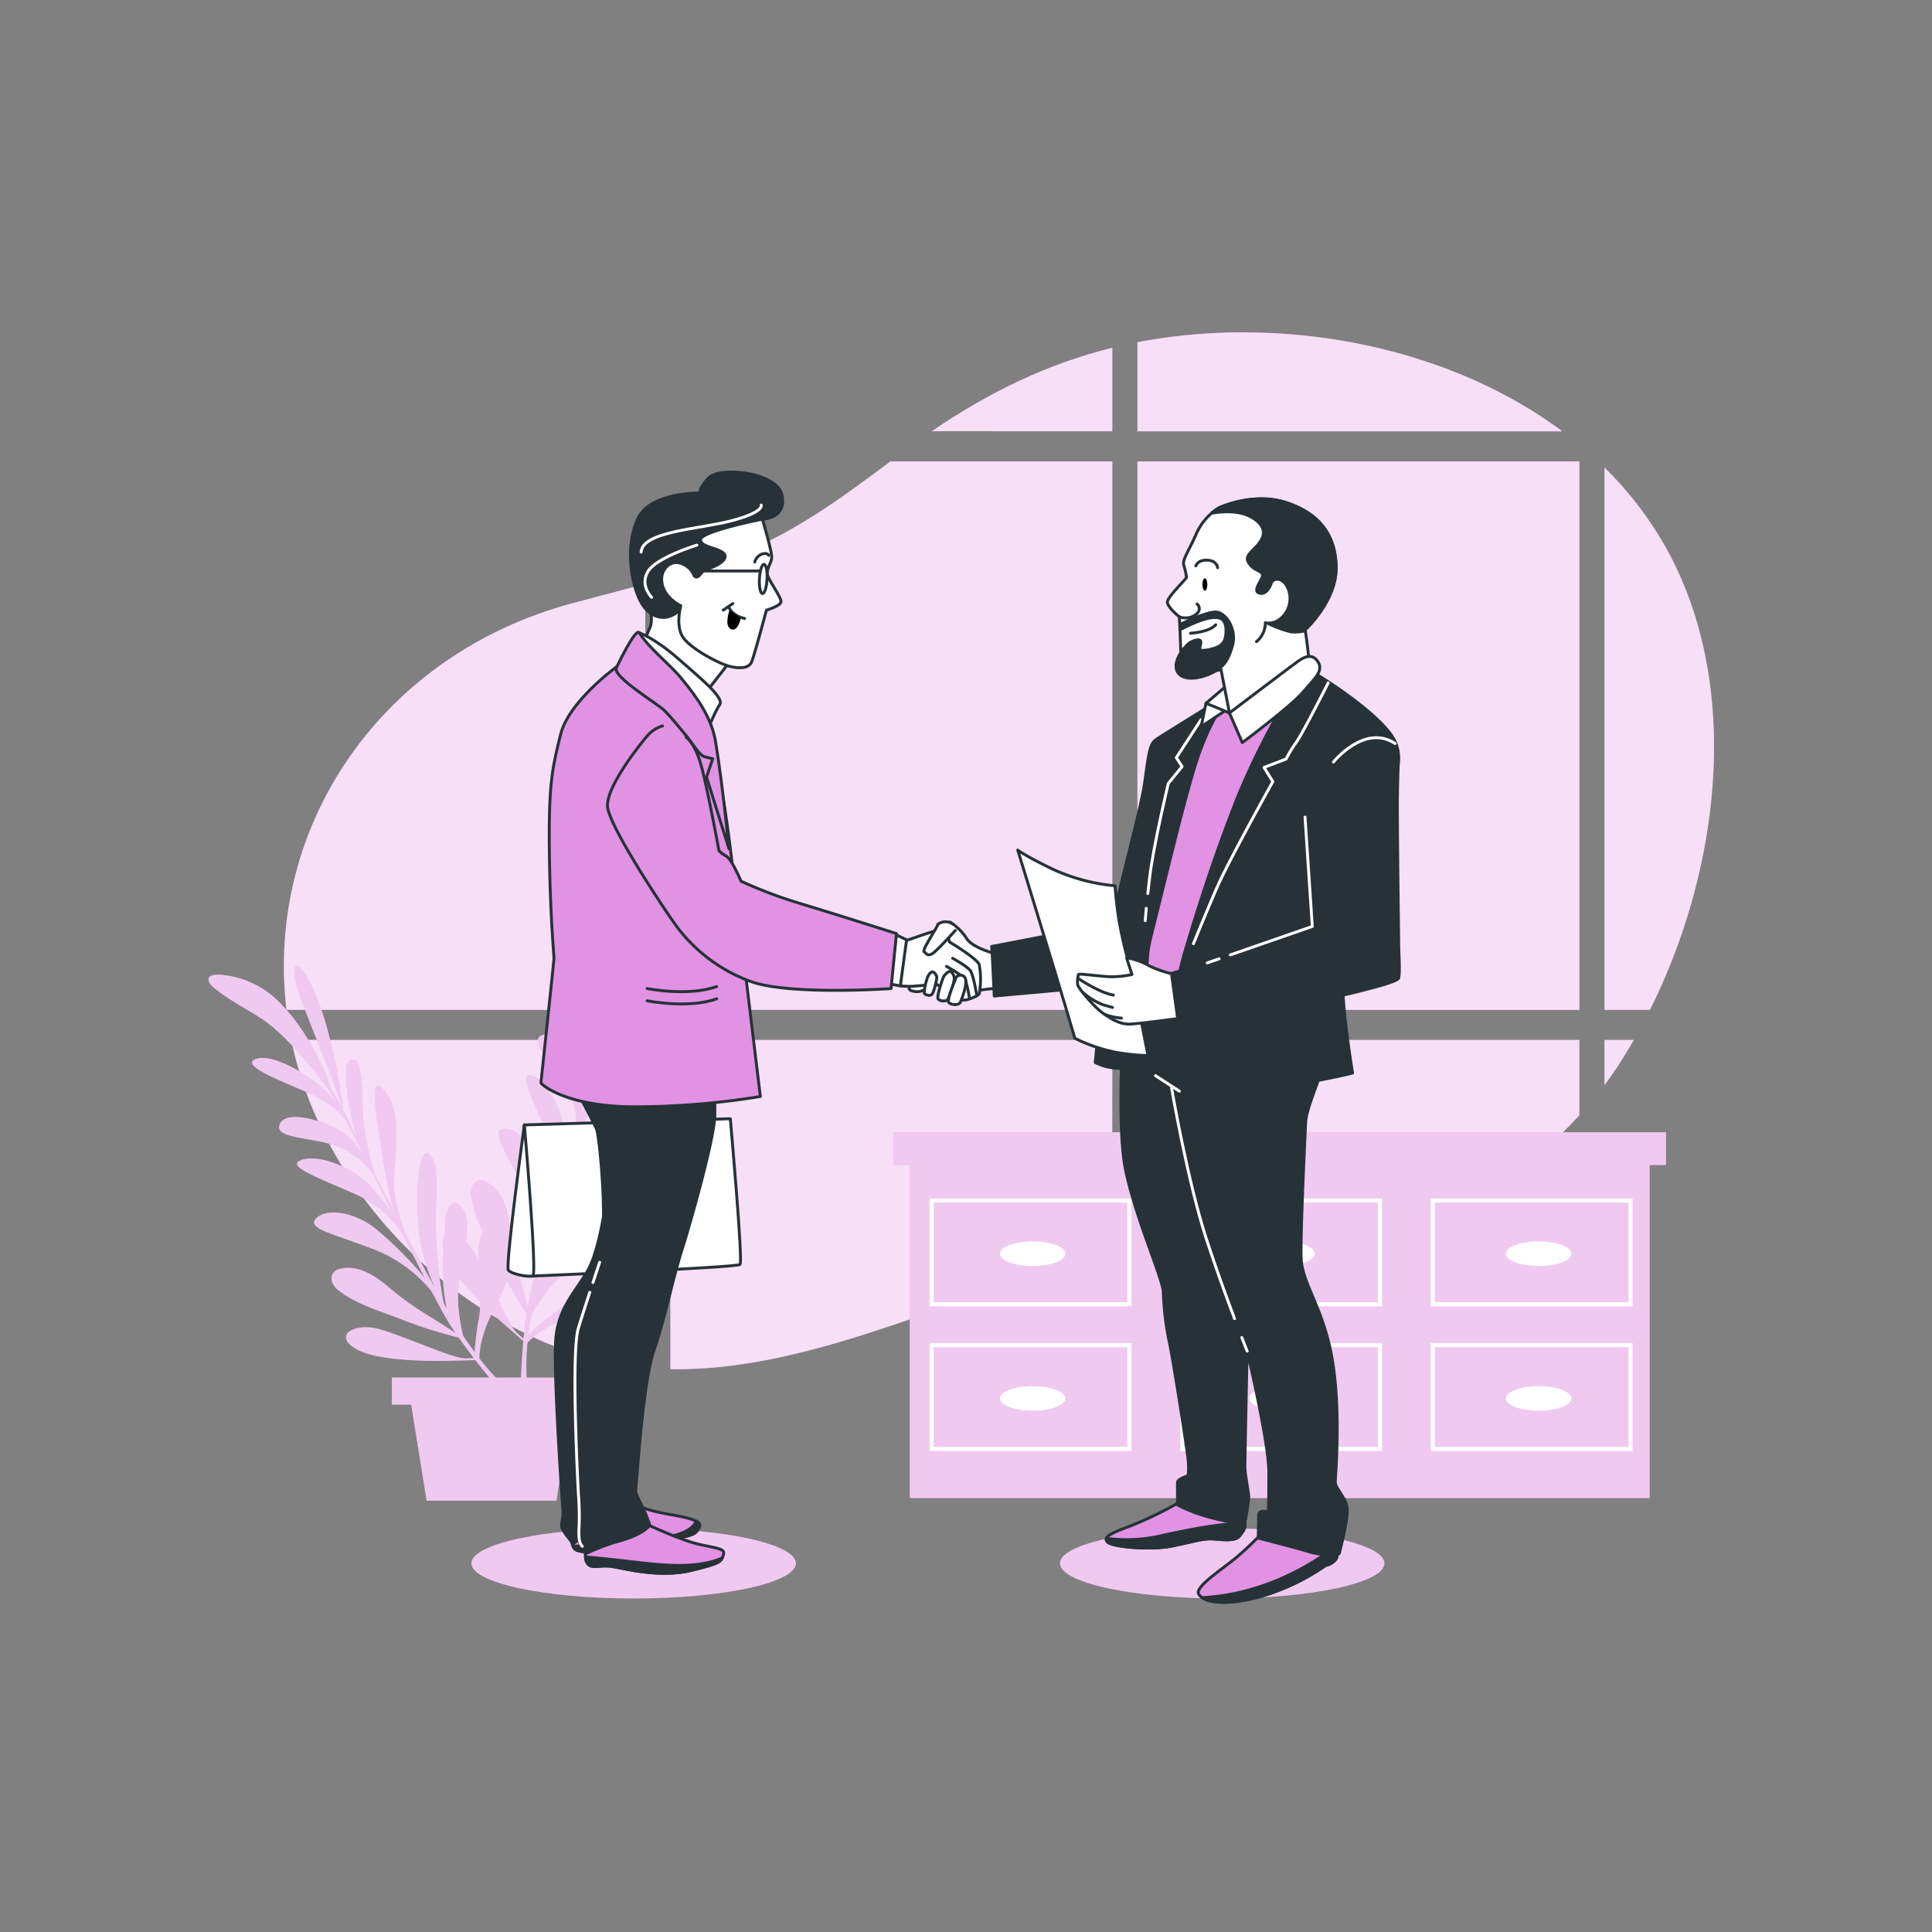 <svg xmlns="http://www.w3.org/2000/svg" viewBox="0 0 500 500"><rect x="0" y="0" width="500" height="500" fill="#808080" stroke="none"/><g id="freepik--background-simple--inject-33"><path d="M287.86,111.62V90c-16.57,4.12-31.78,11.38-46.7,21.6Z" style="fill:#E192E3"></path><rect x="294.37" y="119.41" width="114.36" height="141.94" style="fill:#E192E3"></rect><path d="M287.86,119.41H230.45c-12.83,9.6-26,19.32-41.37,24.86-5.14,1.86-10.34,3.49-15.58,5V261.35H287.86Z" style="fill:#E192E3"></path><path d="M431.35,142.12A92.74,92.74,0,0,0,415.24,121V261.35H427C445.08,225.18,451,177.77,431.35,142.12Z" style="fill:#E192E3"></path><path d="M167,151.1c-6.23,1.71-12.51,3.32-18.79,5C99,169.25,68.49,213.47,74.14,261.35H167Z" style="fill:#E192E3"></path><path d="M415.24,269.14v11.69q2.17-2.9,4.15-6c1.18-1.85,2.32-3.76,3.44-5.7Z" style="fill:#E192E3"></path><path d="M408.73,269.14H294.37V329c9.51.12,18.94.88,28.56-.17,31.58-3.44,63.94-16.36,85.8-40.18Z" style="fill:#E192E3"></path><path d="M294.37,111.62H404.31C382,95,353.07,86.74,325.69,86.08a144.62,144.62,0,0,0-31.32,2.49Z" style="fill:#E192E3"></path><path d="M287.86,269.14H173.5v85.2c19.83.34,39.75-5.36,58.55-11.74,14.94-5.06,30-10.3,45.78-12.66a85.38,85.38,0,0,1,10-.86Z" style="fill:#E192E3"></path><path d="M167,269.14H75.38c7.22,35,35.08,66.91,70.12,80.05A80.43,80.43,0,0,0,167,354Z" style="fill:#E192E3"></path><g style="opacity:0.7"><path d="M287.86,111.62V90c-16.57,4.12-31.78,11.38-46.7,21.6Z" style="fill:#fff"></path><rect x="294.37" y="119.41" width="114.36" height="141.94" style="fill:#fff"></rect><path d="M287.86,119.41H230.45c-12.83,9.6-26,19.32-41.37,24.86-5.14,1.86-10.34,3.49-15.58,5V261.35H287.86Z" style="fill:#fff"></path><path d="M431.35,142.12A92.74,92.74,0,0,0,415.24,121V261.35H427C445.08,225.18,451,177.77,431.35,142.12Z" style="fill:#fff"></path><path d="M167,151.1c-6.23,1.71-12.51,3.32-18.79,5C99,169.25,68.49,213.47,74.14,261.35H167Z" style="fill:#fff"></path><path d="M415.24,269.14v11.69q2.17-2.9,4.15-6c1.18-1.85,2.32-3.76,3.44-5.7Z" style="fill:#fff"></path><path d="M408.73,269.14H294.37V329c9.51.12,18.94.88,28.56-.17,31.58-3.44,63.94-16.36,85.8-40.18Z" style="fill:#fff"></path><path d="M294.37,111.62H404.31C382,95,353.07,86.74,325.69,86.08a144.62,144.62,0,0,0-31.32,2.49Z" style="fill:#fff"></path><path d="M287.86,269.14H173.5v85.2c19.83.34,39.75-5.36,58.55-11.74,14.94-5.06,30-10.3,45.78-12.66a85.38,85.38,0,0,1,10-.86Z" style="fill:#fff"></path><path d="M167,269.14H75.38c7.22,35,35.08,66.91,70.12,80.05A80.43,80.43,0,0,0,167,354Z" style="fill:#fff"></path></g></g><g id="freepik--Desk--inject-33"><polygon points="431.17 293.02 426.93 293.02 235.46 293.02 231.22 293.02 231.22 301.5 235.46 301.5 235.46 387.7 426.93 387.7 426.93 301.5 431.17 301.5 431.17 293.02" style="fill:#E192E3"></polygon><polygon points="431.17 293.02 426.93 293.02 235.46 293.02 231.22 293.02 231.22 301.5 235.46 301.5 235.46 387.7 426.93 387.7 426.93 301.5 431.17 301.5 431.17 293.02" style="fill:#fff;opacity:0.5"></polygon><path d="M240.58,338.06h52.23v-27.9H240.58Zm1.06-26.84h50.11V337H241.64Z" style="fill:#fff"></path><path d="M305.44,338.06h52.22v-27.9H305.44Zm1.06-26.84h50.1V337H306.5Z" style="fill:#fff"></path><path d="M370.29,310.16v27.9h52.22v-27.9ZM421.45,337h-50.1V311.22h50.1Z" style="fill:#fff"></path><path d="M240.58,375.51h52.23V347.6H240.58Zm1.06-26.85h50.11v25.79H241.64Z" style="fill:#fff"></path><path d="M305.44,375.51h52.22V347.6H305.44Zm1.06-26.85h50.1v25.79H306.5Z" style="fill:#fff"></path><path d="M370.29,375.51h52.22V347.6H370.29Zm1.06-26.85h50.1v25.79h-50.1Z" style="fill:#fff"></path><ellipse cx="267.25" cy="324.46" rx="8.48" ry="3.18" style="fill:#fff"></ellipse><ellipse cx="331.79" cy="324.46" rx="8.48" ry="3.18" style="fill:#fff"></ellipse><ellipse cx="398.21" cy="324.46" rx="8.48" ry="3.18" style="fill:#fff"></ellipse><path d="M267.25,358.73c-4.68,0-8.47,1.42-8.47,3.18s3.79,3.18,8.47,3.18,8.48-1.42,8.48-3.18S271.94,358.73,267.25,358.73Z" style="fill:#fff"></path><path d="M331.79,358.73c-4.68,0-8.47,1.42-8.47,3.18s3.79,3.18,8.47,3.18,8.48-1.42,8.48-3.18S336.48,358.73,331.79,358.73Z" style="fill:#fff"></path><path d="M398.21,358.73c-4.68,0-8.48,1.42-8.48,3.18s3.8,3.18,8.48,3.18,8.48-1.42,8.48-3.18S402.89,358.73,398.21,358.73Z" style="fill:#fff"></path></g><g id="freepik--Plants--inject-33"><path d="M158.36,285.62c-3.86,5.72-9.24,13.17-12.11,19.15,1.09-3.94,2.16-7.66,3.13-11,1.47-2.88,5.41-10.18,10-15,5.77-6.18,8.24-10.14,5.13-10.49-2.15-.24-8.45,8.15-12.4,16.49.86-2.85,1.54-5,1.95-6.3.19-.57.37-1.21.55-1.88a165.38,165.38,0,0,0,11.14-17.86c5.83-10.9,7.71-21.18,3.82-16.75-3.58,4.07-9.81,24.3-14.75,33.83.41-1.64.81-3.46,1.16-5.25.7-1.73,1.62-3.49,2.14-5.09.81-2.45,1.52-4.94,2.09-7.46a51.86,51.86,0,0,0,1.42-12,24.31,24.31,0,0,0-3.72-13.44c-.67-1-4.76-7.12-6-4a3.37,3.37,0,0,0-.09,1.61c.6,5.21,2.49,10,3.66,15.07,1.75,7.59.59,20.34,0,25.76-.22.85-.5,1.92-.83,3.15.81-9.45-3.28-20.64-7.07-22.59-4.69-2.42-.09,7.08,3.53,15.37a24.69,24.69,0,0,1,2.35,11.64c-.74,2.73-1.59,5.79-2.47,8.89-.17.43-.34.85-.5,1.27a26.55,26.55,0,0,0,.5-6.15c-.35-5.42-6.49-16.27-10.57-14.74s2.83,7.26,6.52,13.92A20.07,20.07,0,0,1,149,293.64c0,.24-.08.48-.11.72-.42,1.41-.84,2.78-1.25,4.07-1,3-1.85,5.88-2.7,8.66a43.32,43.32,0,0,0,1.36-12.35c-.51-7.95-5.16-15.45-9-16.47s3.49,11.93,5.95,19.21a26.12,26.12,0,0,1,.66,13.14c-1.19,3.94-2.31,7.82-3.46,11.94a99.4,99.4,0,0,0-.34-16.15c-.75-8.84-6-14.49-9.63-14.26s.16,5.25,5.38,16a35.93,35.93,0,0,1,3.56,18.18c-.47,1.74-1,3.52-1.44,5.38-.56,2.12-1,4.42-1.39,6.78-.53-2.1-1.31-5.18-2.22-8.58a76.25,76.25,0,0,1-2.3-11.48c-.49-4.51-1.68-10.13-6.1-12.48a2.49,2.49,0,0,0-3.7,1,4.91,4.91,0,0,0-.27,3.06,33.73,33.73,0,0,0,3,8.82,10.18,10.18,0,0,0-1.15,5.41c0,.71.06,1.41.11,2.1-.39-.71-.76-1.37-1.11-2a12.93,12.93,0,0,0-2.32-2.86,37.11,37.11,0,0,0,.34-5c0-2.2-2.57-7.78-4.89-3.64-.92,1.65-.75,4.91-.84,7.07-.63.59-.82,1.81-.29,3.74a48.17,48.17,0,0,0,.78,15l-.79-1.4a109.83,109.83,0,0,1-2-17.54C112.46,310,114,302,111.36,299s-4.13,7.55-3,19a48,48,0,0,0,4.14,15.17c-2.6-4.67-5.17-9.43-7.6-14-1-2.46-3.48-9.08-2.87-15.8.77-8.48,1.33-15.41-1.89-20.18s-3.89-1.68-2.31,8.26c1.08,6.83,2.23,15.95,4.22,22.28-1.89-3.63-3.66-7.08-5.24-10.21-.9-3.11-3-11.13-3-17.78,0-8.45-.91-13-3.41-11.17-1.74,1.3-.62,11.73,2.18,20.51-1.31-2.67-2.3-4.72-2.87-5.93-.26-.55-.55-1.13-.88-1.75a165.34,165.34,0,0,0-4-20.65c-3.17-12-8.81-20.74-8.64-14.86.16,5.42,9.42,24.46,12.31,34.8-.82-1.48-1.77-3.08-2.73-4.63-.67-1.74-1.2-3.65-1.91-5.18-1.09-2.34-2.26-4.65-3.57-6.88a51.59,51.59,0,0,0-7.16-9.76,24.29,24.29,0,0,0-11.9-7.28c-1.18-.28-8.34-2-7.12,1.2a3.5,3.5,0,0,0,1,1.24c4,3.4,8.64,5.61,13,8.52,6.46,4.35,14.31,14.46,17.55,18.84l1.54,2.88c-5.85-7.46-16.48-12.85-20.58-11.69-5.08,1.43,4.77,5.24,13.07,8.83a24.61,24.61,0,0,1,9.66,6.91c1.32,2.49,2.79,5.31,4.26,8.18.17.43.33.85.51,1.26a26.49,26.49,0,0,0-3.84-4.83c-4-3.72-15.85-7.46-17.78-3.56s7,3.37,14.26,5.72a20,20,0,0,1,9.71,7.28l.41.61c.66,1.32,1.28,2.6,1.87,3.83,1.36,2.86,2.66,5.55,3.94,8.17a43.27,43.27,0,0,0-7.44-10c-5.8-5.46-14.32-7.77-17.85-5.87s10.7,6.34,17.46,10a26.1,26.1,0,0,1,9.45,9.15c1.82,3.69,3.65,7.3,5.62,11.09A100.3,100.3,0,0,0,98.6,319.15c-6.58-5.94-14.28-6.48-16.77-3.85s3.7,3.73,14.84,8a36,36,0,0,1,15,10.86c.84,1.59,1.7,3.22,2.62,4.91a67,67,0,0,0,3.61,5.91c-1.82-1.18-4.5-2.9-7.48-4.76a75.48,75.48,0,0,1-9.51-6.82c-3.44-3-8.15-6.26-13-5a2.5,2.5,0,0,0-2,3.26,4.88,4.88,0,0,0,1.89,2.42c4.56,3.54,10.69,5.24,16,7.32a118.89,118.89,0,0,0,14.93,4.77c1.26,1.81,2.58,3.59,3.89,5.3l-2.38.07c-2.82.08-15.54-5.68-22-7.54s-12.5,1.66-5.73,5.3,25.18,2.83,25.18,2.83L123,352c1.25,1.6,2.48,3.11,3.63,4.5H101.41v7h5l4,24.88H144L148,363.52h5v-7H136.28a63.74,63.74,0,0,1,.24-9.06,21.26,21.26,0,0,1,3.69-3c7.34-5.07,19.78-5.49,23.09-15.25.8-2.36-.1-5.38-2.92-5.25-2,.1-4.17,1.87-5.43,3.33-4.2,4.85-7.36,9.88-12.82,13.55-.25.17-3.69,2.91-5.4,4.61.19-1.59.43-3.29.74-5.12a50.27,50.27,0,0,1,4.5-6.67c4.47-5.54,11.27-8.79,16.1-14.08,1.48-1.62,3.43-7.44-1.09-6-2,.65-4.38,3.69-5.95,5.09-4.44,4-9,8.26-11.9,13.52.12-.52.25-1,.37-1.57A111.6,111.6,0,0,1,150,316.45c6.42-7.31,13-12.09,13.11-16.08s-8.17,2.7-15.2,11.86a47.92,47.92,0,0,0-7.32,13.91c1.29-5.19,2.66-10.42,4-15.44.92-2.5,3.65-9,8.68-13.51,6.35-5.67,11.49-10.35,12.4-16S164,277.27,158.36,285.62Zm-35.51,64.32q-1.42-1.94-3-4.24a50,50,0,0,1-1.25-7.95,32.9,32.9,0,0,1,.31-6.87,78.63,78.63,0,0,0,5.43,6.06,30.22,30.22,0,0,1-.73,5.95C123.58,343.18,122.94,347.53,122.85,349.94Zm5.44,6.58c-1.29-1.37-2.7-3-4.23-5a21,21,0,0,1,.65-4.7,33.85,33.85,0,0,1,2.62-7c2.37,2.25,4.11,3.75,4.11,3.75l4,3.5c-.31,3.5-.49,6.77-.6,9.43Zm7.2-10.06-1.79-1.57c-1-.9-2.8-4.38-4.76-8.38a47.76,47.76,0,0,0,2.22-5.2c2.12,3.93,4,7,5.11,8.63C136,342.12,135.7,344.32,135.49,346.46Z" style="fill:#E192E3"></path><path d="M158.36,285.62c-3.86,5.72-9.24,13.17-12.11,19.15,1.09-3.94,2.16-7.66,3.13-11,1.47-2.88,5.41-10.18,10-15,5.77-6.18,8.24-10.14,5.13-10.49-2.15-.24-8.45,8.15-12.4,16.49.86-2.85,1.54-5,1.95-6.3.19-.57.37-1.21.55-1.88a165.38,165.38,0,0,0,11.14-17.86c5.83-10.9,7.71-21.18,3.82-16.75-3.58,4.07-9.81,24.3-14.75,33.83.41-1.64.81-3.46,1.16-5.25.7-1.73,1.62-3.49,2.14-5.09.81-2.45,1.52-4.94,2.09-7.46a51.86,51.86,0,0,0,1.42-12,24.31,24.31,0,0,0-3.72-13.44c-.67-1-4.76-7.12-6-4a3.37,3.37,0,0,0-.09,1.61c.6,5.21,2.49,10,3.66,15.07,1.75,7.59.59,20.34,0,25.76-.22.85-.5,1.92-.83,3.15.81-9.45-3.28-20.64-7.07-22.59-4.69-2.42-.09,7.08,3.53,15.37a24.69,24.69,0,0,1,2.35,11.64c-.74,2.73-1.59,5.79-2.47,8.89-.17.43-.34.85-.5,1.27a26.55,26.55,0,0,0,.5-6.15c-.35-5.42-6.49-16.27-10.57-14.74s2.83,7.26,6.52,13.92A20.07,20.07,0,0,1,149,293.64c0,.24-.08.48-.11.72-.42,1.41-.84,2.78-1.25,4.07-1,3-1.85,5.88-2.7,8.66a43.32,43.32,0,0,0,1.36-12.35c-.51-7.95-5.16-15.45-9-16.47s3.49,11.93,5.95,19.21a26.12,26.12,0,0,1,.66,13.14c-1.19,3.94-2.31,7.82-3.46,11.94a99.4,99.4,0,0,0-.34-16.15c-.75-8.84-6-14.49-9.63-14.26s.16,5.25,5.38,16a35.93,35.93,0,0,1,3.56,18.18c-.47,1.74-1,3.52-1.44,5.38-.56,2.12-1,4.42-1.39,6.78-.53-2.1-1.31-5.18-2.22-8.58a76.25,76.25,0,0,1-2.3-11.48c-.49-4.51-1.68-10.13-6.1-12.48a2.49,2.49,0,0,0-3.7,1,4.91,4.91,0,0,0-.27,3.06,33.73,33.73,0,0,0,3,8.82,10.18,10.18,0,0,0-1.15,5.41c0,.71.06,1.41.11,2.1-.39-.71-.76-1.37-1.11-2a12.93,12.93,0,0,0-2.32-2.86,37.11,37.11,0,0,0,.34-5c0-2.2-2.57-7.78-4.89-3.64-.92,1.65-.75,4.91-.84,7.07-.63.59-.82,1.81-.29,3.74a48.17,48.17,0,0,0,.78,15l-.79-1.4a109.83,109.83,0,0,1-2-17.54C112.46,310,114,302,111.36,299s-4.13,7.55-3,19a48,48,0,0,0,4.14,15.17c-2.6-4.67-5.17-9.43-7.6-14-1-2.46-3.48-9.08-2.87-15.8.77-8.48,1.33-15.41-1.89-20.18s-3.89-1.68-2.31,8.26c1.08,6.83,2.23,15.95,4.22,22.28-1.89-3.63-3.66-7.08-5.24-10.21-.9-3.11-3-11.13-3-17.78,0-8.45-.91-13-3.41-11.17-1.74,1.3-.62,11.73,2.18,20.51-1.31-2.67-2.3-4.72-2.87-5.93-.26-.55-.55-1.13-.88-1.75a165.34,165.34,0,0,0-4-20.65c-3.17-12-8.81-20.74-8.64-14.86.16,5.42,9.42,24.46,12.31,34.8-.82-1.48-1.77-3.08-2.73-4.63-.67-1.74-1.2-3.65-1.91-5.18-1.09-2.34-2.26-4.65-3.57-6.88a51.59,51.59,0,0,0-7.16-9.76,24.29,24.29,0,0,0-11.9-7.28c-1.18-.28-8.34-2-7.12,1.2a3.5,3.5,0,0,0,1,1.24c4,3.4,8.64,5.61,13,8.52,6.46,4.35,14.31,14.46,17.55,18.84l1.54,2.88c-5.85-7.46-16.48-12.85-20.58-11.69-5.08,1.43,4.77,5.24,13.07,8.83a24.61,24.61,0,0,1,9.66,6.91c1.32,2.49,2.79,5.31,4.26,8.18.17.43.33.85.51,1.26a26.49,26.49,0,0,0-3.84-4.83c-4-3.72-15.85-7.46-17.78-3.56s7,3.37,14.26,5.72a20,20,0,0,1,9.71,7.28l.41.61c.66,1.32,1.28,2.6,1.87,3.83,1.36,2.86,2.66,5.55,3.94,8.17a43.27,43.27,0,0,0-7.44-10c-5.8-5.46-14.32-7.77-17.85-5.87s10.7,6.34,17.46,10a26.1,26.1,0,0,1,9.45,9.15c1.82,3.69,3.65,7.3,5.62,11.09A100.3,100.3,0,0,0,98.6,319.15c-6.58-5.94-14.28-6.48-16.77-3.85s3.7,3.73,14.84,8a36,36,0,0,1,15,10.86c.84,1.59,1.7,3.22,2.62,4.91a67,67,0,0,0,3.61,5.91c-1.82-1.18-4.5-2.9-7.48-4.76a75.48,75.48,0,0,1-9.51-6.82c-3.44-3-8.15-6.26-13-5a2.5,2.5,0,0,0-2,3.26,4.88,4.88,0,0,0,1.89,2.42c4.56,3.54,10.69,5.24,16,7.32a118.89,118.89,0,0,0,14.93,4.77c1.26,1.81,2.58,3.59,3.89,5.3l-2.38.07c-2.82.08-15.54-5.68-22-7.54s-12.5,1.66-5.73,5.3,25.18,2.83,25.18,2.83L123,352c1.25,1.6,2.48,3.11,3.63,4.5H101.41v7h5l4,24.88H144L148,363.52h5v-7H136.28a63.74,63.74,0,0,1,.24-9.06,21.26,21.26,0,0,1,3.69-3c7.34-5.07,19.78-5.49,23.09-15.25.8-2.36-.1-5.38-2.92-5.25-2,.1-4.17,1.87-5.43,3.33-4.2,4.85-7.36,9.88-12.82,13.55-.25.17-3.69,2.91-5.4,4.61.19-1.59.43-3.29.74-5.12a50.27,50.27,0,0,1,4.5-6.67c4.47-5.54,11.27-8.79,16.1-14.08,1.48-1.62,3.43-7.44-1.09-6-2,.65-4.38,3.69-5.95,5.09-4.44,4-9,8.26-11.9,13.52.12-.52.25-1,.37-1.57A111.6,111.6,0,0,1,150,316.45c6.42-7.31,13-12.09,13.11-16.08s-8.17,2.7-15.2,11.86a47.92,47.92,0,0,0-7.32,13.91c1.29-5.19,2.66-10.42,4-15.44.92-2.5,3.65-9,8.68-13.51,6.35-5.67,11.49-10.35,12.4-16S164,277.27,158.36,285.62Zm-35.51,64.32q-1.42-1.94-3-4.24a50,50,0,0,1-1.25-7.95,32.9,32.9,0,0,1,.31-6.87,78.63,78.63,0,0,0,5.43,6.06,30.22,30.22,0,0,1-.73,5.95C123.58,343.18,122.94,347.53,122.85,349.94Zm5.44,6.58c-1.29-1.37-2.7-3-4.23-5a21,21,0,0,1,.65-4.7,33.85,33.85,0,0,1,2.62-7c2.37,2.25,4.11,3.75,4.11,3.75l4,3.5c-.31,3.5-.49,6.77-.6,9.43Zm7.2-10.06-1.79-1.57c-1-.9-2.8-4.38-4.76-8.38a47.76,47.76,0,0,0,2.22-5.2c2.12,3.93,4,7,5.11,8.63C136,342.12,135.7,344.32,135.49,346.46Z" style="fill:#fff;opacity:0.5"></path></g><g id="freepik--Characters--inject-33"><ellipse cx="163.99" cy="404.59" rx="41.98" ry="9.09" style="fill:#E192E3"></ellipse><ellipse cx="163.99" cy="404.59" rx="41.98" ry="9.09" style="fill:#fff;opacity:0.5"></ellipse><ellipse cx="316.31" cy="404.59" rx="41.98" ry="9.09" style="fill:#E192E3"></ellipse><ellipse cx="316.31" cy="404.59" rx="41.98" ry="9.09" style="fill:#fff;opacity:0.5"></ellipse><path d="M245.85,238.63a14,14,0,0,1,4.24,4.13c1.26,2.29,6.54,3.78,6.54,3.78h1.95l.8,9.17a47.28,47.28,0,0,0-6,.58,19.64,19.64,0,0,1-3.56.45s-6.19-7.79-7.22-9.28-1.14-4.58-.68-5.16S245.85,238.63,245.85,238.63Z" style="fill:#fff;stroke:#263238;stroke-linecap:round;stroke-linejoin:round;stroke-width:0.75px"></path><path d="M237.6,254.22s-3.44,1.15-1.95,2.07a4.05,4.05,0,0,0,4.59-.92C240.81,254.45,239,253.76,237.6,254.22Z" style="fill:#fff;stroke:#263238;stroke-linecap:round;stroke-linejoin:round;stroke-width:0.75px"></path><path d="M233.82,243.68s10.2-3.67,10.66-3.33,1.26,3.44,1.26,3.44,7.1,4.24,7.68,5.85a20.89,20.89,0,0,1,0,7.56c-.35.58-2.29,1.26-3,1.49a4.53,4.53,0,0,1-2.18,0c-.34-.11-5.85-4-5.85-4s-5.61.57-6.87.57-2.53-.11-2.53-.11Z" style="fill:#fff;stroke:#263238;stroke-linecap:round;stroke-linejoin:round;stroke-width:0.75px"></path><path d="M246.54,248s3.78,2.07,4.59,3.21,1.6,6.08,1.6,6.08" style="fill:none;stroke:#263238;stroke-linecap:round;stroke-linejoin:round;stroke-width:0.75px"></path><path d="M244.94,250.1s4.47,2.4,4.92,3.55a36,36,0,0,1,1,4.47" style="fill:none;stroke:#263238;stroke-linecap:round;stroke-linejoin:round;stroke-width:0.75px"></path><path d="M247.23,240.81s-4.93,5.5-6.08,6.08-1.37-.12-2-.58,3.67-6.64,3.56-7.1a3.35,3.35,0,0,1,4.12.11" style="fill:#fff;stroke:#263238;stroke-linecap:round;stroke-linejoin:round;stroke-width:0.75px"></path><path d="M240,253l-.18.62a12.77,12.77,0,0,0-.63,3.39c.23.46,1.61.92,2.07.23s1.37-4.12,1.14-4.58S241.27,250.21,240,253Z" style="fill:#fff;stroke:#263238;stroke-linecap:round;stroke-linejoin:round;stroke-width:0.75px"></path><path d="M244.36,252.5c-.36.45-2,5.39-1.6,6s2.06.81,2.52.12,2.06-5,1.6-6S246,250.55,244.36,252.5Z" style="fill:#fff;stroke:#263238;stroke-linecap:round;stroke-linejoin:round;stroke-width:0.75px"></path><path d="M247.23,253.53l-.17.4c-.5,1.19-1.93,4.78-1.55,5.45s2.63,1,3.09-.11,2.07-5.39,1-6.42A1.35,1.35,0,0,0,247.23,253.53Z" style="fill:#fff;stroke:#263238;stroke-linecap:round;stroke-linejoin:round;stroke-width:0.75px"></path><path d="M168.34,157.14s.6,3.69-.09,5.16-1.72,4.55-1.72,4.55l15.22,13.5s4.64-5.85,5.5-7,2-2.67,2-2.67-7.48-4.73-9-8.17-.77-7.82-4-8.51S169.29,155.08,168.34,157.14Z" style="fill:#fff;stroke:#263238;stroke-linecap:round;stroke-linejoin:round;stroke-width:0.75px"></path><path d="M197.31,134.36s6.36-.09,5.07-6.19-16.16-7.4-18.91-4.56-2.32,4-2.32,4-12.81-.34-16.08,6.62-1.8,16,.35,20.72,5.76,5.24,7.65,4.64,3.26-1.72,3.26-3.44,1.21-5.84,2.67-4.81,3,1.37,5.59-1.12,6.27-5.59,4.9-8.08-3.7-2.58-2.41-3.7,8.6-2,9.28-2.75A5.72,5.72,0,0,0,197.31,134.36Z" style="fill:#263238;stroke:#263238;stroke-linecap:round;stroke-linejoin:round;stroke-width:0.75px"></path><path d="M197,130.7s.9,1.81-7.66,4.06-23,2.7-23.43,8.11" style="fill:none;stroke:#fff;stroke-linecap:round;stroke-linejoin:round;stroke-width:0.75px"></path><path d="M180.35,141.07s-10.36,3.15-12.62,6.76.91,6.75.91,6.75" style="fill:none;stroke:#fff;stroke-linecap:round;stroke-linejoin:round;stroke-width:0.75px"></path><path d="M197.31,134.36s2.41,8.16,2.41,9.8-1.72,3.26-.95,5.07,3.35,5.33,3.35,6.45-3.78,2.23-3.78,2.23-3.18,12-3.87,13.5-3,1.72-5.76,1-10.05-4.56-12-7.56-.52-8.09-.52-8.09-4-1.8-4.81-5.58,2.15-6.28,4.73-5.42a5.44,5.44,0,0,1,3.35,2.84s.26.94,1,.69,1.46-1.81,2.15-1.9,5.59-1.8,5-3.69-6.71-2-6.28-4.13S197.31,134.36,197.31,134.36Z" style="fill:#fff;stroke:#263238;stroke-linecap:round;stroke-linejoin:round;stroke-width:0.75px"></path><line x1="189.66" y1="156.19" x2="187.17" y2="157.91" style="fill:#fff;stroke:#263238;stroke-linecap:round;stroke-linejoin:round;stroke-width:0.75px"></line><path d="M188.71,157.31s.78,2.06,4,2.75" style="fill:#fff;stroke:#263238;stroke-linecap:round;stroke-linejoin:round;stroke-width:0.75px"></path><path d="M188.8,157.91s-1.46,4,.34,4.9,2.58-2.83,2.58-2.83Z"></path><path d="M198.51,149.88c-.1,2.09-.63,3.76-1.18,3.73s-.9-1.74-.79-3.83.63-3.75,1.18-3.73S198.62,147.79,198.51,149.88Z" style="fill:#fff;stroke:#263238;stroke-linecap:round;stroke-linejoin:round;stroke-width:0.75px"></path><line x1="196.54" y1="147.77" x2="179" y2="147.77" style="fill:#fff;stroke:#263238;stroke-linecap:round;stroke-linejoin:round;stroke-width:0.75px"></line><path d="M195.33,145.45a3.11,3.11,0,0,1,1.89-2.07c1.47-.43,1.72.35,1.72.35" style="fill:#fff;stroke:#263238;stroke-linecap:round;stroke-linejoin:round;stroke-width:0.75px"></path><path d="M135.7,291.13l53.3-1.6s3.32,36.9,2.52,37.71-53.64,3-53.64,3-4.09.29-4.67-1.54S135.7,291.13,135.7,291.13Z" style="fill:#fff;stroke:#263238;stroke-linecap:round;stroke-linejoin:round;stroke-width:0.75px"></path><path d="M135.7,291.13s-5,36.56-4.13,37.6,5,1.79,6.31,1.49C139.08,330,135.7,291.13,135.7,291.13Z" style="fill:#fff;stroke:#263238;stroke-linecap:round;stroke-linejoin:round;stroke-width:0.75px"></path><path d="M151.4,391.31c-2.93,1.79-4.35,4.81-3.66,7.22s.91,2.64,2.75,3,10.08-.92,19-2.41,10.21-1.83,11-3.09,2.18-2.52-6.65-4-9.63-3.1-9.63-3.1S156.1,388.44,151.4,391.31Z" style="fill:#E192E3;stroke:#263238;stroke-linecap:round;stroke-linejoin:round;stroke-width:0.75px"></path><path d="M180.25,393.69c-.6,1.23-2.48,3.44-8.39,4.15-6.25.75-17.56,1.88-23.53,2.39.41.85.91,1,2.16,1.28,1.83.34,10.08-.92,19-2.41s10.21-1.83,11-3.09C181,395.25,181.69,394.49,180.25,393.69Z" style="fill:#263238;stroke:#263238;stroke-linecap:round;stroke-linejoin:round;stroke-width:0.75px"></path><path d="M167.22,394.4s9.17,4.36,14.22,5.39,6.3,1.15,5.73,2.75-.69,2.07-8.37,3.9-16.05-.23-19.72-.92-4.81.35-6.41-.34-1.15-4.13-1.15-4.13Z" style="fill:#E192E3;stroke:#263238;stroke-linecap:round;stroke-linejoin:round;stroke-width:0.75px"></path><path d="M178.8,406.44c6.45-1.54,7.56-2.11,8.09-3.21-7,3-16.28,1.76-23.36.95-4.56-.53-8.91-1-12-1.25a2.57,2.57,0,0,0,1.17,2.25c1.6.69,2.75-.34,6.41.34S171.12,408.27,178.8,406.44Z" style="fill:#263238;stroke:#263238;stroke-linecap:round;stroke-linejoin:round;stroke-width:0.75px"></path><path d="M156.91,310.16s-1.61,13.06-4.82,18.68-7.56,9.51-8.25,17.65,1.6,41.38,1.83,44.25-1,3.78.23,5.61a31.9,31.9,0,0,0,2.52,3.21l3.79-3.32s2.75-8.83,2.06-25.68-.57-28.19,2.41-39.43,3.55-14.21,2.17-18.57S156.91,310.16,156.91,310.16Z" style="fill:#263238;stroke:#263238;stroke-linecap:round;stroke-linejoin:round;stroke-width:0.75px"></path><path d="M149.69,283.08s3.78,7.13,4.64,9,2.83,23.56,1.29,30.78-7.54,19.49-7,30.26,1,39.32,1,39.66a13,13,0,0,0,0,5.16c.57,3.09,2.29,4,2.29,4a57.4,57.4,0,0,1,9.05-3.32c5.62-1.61,7.22-3.9,7.22-3.9a41.34,41.34,0,0,0-1.72-4.36c-.8-1.6-2.17-4.12-1.94-4.93s1.72-27.16,4.7-35.87,4.69-17.88,7.22-25.91S185,294.11,185,288.61v-6.76l-35.76-.69Z" style="fill:#263238;stroke:#263238;stroke-linecap:round;stroke-linejoin:round;stroke-width:0.75px"></path><path d="M152.64,334.44c-1,3.07-2.11,6.51-2.95,9.24-2,6.5,0,43,0,43a68.7,68.7,0,0,1,.19,8c-.19,3.31,0,4.62.82,5.51" style="fill:none;stroke:#fff;stroke-linecap:round;stroke-linejoin:round;stroke-width:0.75px"></path><path d="M155.19,326.68s-.74,2.21-1.73,5.24" style="fill:none;stroke:#fff;stroke-linecap:round;stroke-linejoin:round;stroke-width:0.75px"></path><path d="M165.42,163.76s4,1.37,10,6.62,12.12,10.23,10.83,12-3.7,8-3.7,8-2.23-3.7-8.85-9S162,171.32,162,171.32,164.73,164.88,165.42,163.76Z" style="fill:#fff;stroke:#263238;stroke-linecap:round;stroke-linejoin:round;stroke-width:0.75px"></path><path d="M160.09,172.18s-12.81,9.11-15,17.88-3.1,13.07-2.92,29.83,1.2,27.34,1.2,28.11S140,279.9,140,280.24s6,5.85,22.78,6.19a202.13,202.13,0,0,0,34-2.66l-7.31-60.35s-2.84-25.71-5.76-30.52S160.09,172.18,160.09,172.18Z" style="fill:#E192E3;stroke:#263238;stroke-linecap:round;stroke-linejoin:round;stroke-width:0.75px"></path><path d="M167.48,255.83s10.66,2.15,18-.52" style="fill:none;stroke:#263238;stroke-linecap:round;stroke-linejoin:round;stroke-width:0.75px"></path><path d="M167.48,259s10.66,2.15,18-.51" style="fill:none;stroke:#263238;stroke-linecap:round;stroke-linejoin:round;stroke-width:0.75px"></path><polygon points="231.98 241.96 234.62 243.22 233.01 255.14 230.38 254.68 231.98 241.96" style="fill:#fff;stroke:#263238;stroke-linecap:round;stroke-linejoin:round;stroke-width:0.75px"></polygon><path d="M171.46,187.86a8.72,8.72,0,0,0-3.89,2.52c-1.72,2-11,13.52-10.32,18.57S170,232.44,174,238.18A41.76,41.76,0,0,0,194.27,254c10.09,3.67,36.34,1.84,36.34,1.84L232,241.61s-14.32-4.58-24.18-7.56a122.12,122.12,0,0,1-16.05-6s-2.29-5.62-3.9-6.53-1.83-1.49-1.83-1.49-3.09-16.85-4.7-22.36-3.78-6.87-3.78-6.87" style="fill:#E192E3;stroke:#263238;stroke-linecap:round;stroke-linejoin:round;stroke-width:0.75px"></path><path d="M305.46,388.65a100.08,100.08,0,0,1-12.72,6.19c-5.85,2.18-7.23,3-6.08,4.24s11.12,2.18,16.73,1,7.8-1.94,10.32-1.83,6,.8,7.22-.92,1.72-2.06.8-4.93S305.46,388.65,305.46,388.65Z" style="fill:#E192E3;stroke:#263238;stroke-linecap:round;stroke-linejoin:round;stroke-width:0.75px"></path><path d="M303.39,400.11c5.62-1.14,7.8-1.94,10.32-1.83s6,.8,7.22-.92c.9-1.23,1.39-1.76,1.26-3-4.08-.34-11.95.95-21.33,3a38.89,38.89,0,0,1-14.51.74.93.93,0,0,0,.31,1C287.81,400.34,297.78,401.26,303.39,400.11Z" style="fill:#263238;stroke:#263238;stroke-linecap:round;stroke-linejoin:round;stroke-width:0.75px"></path><path d="M327.12,396.22a81.52,81.52,0,0,1-7.33,7c-3.79,3.09-10.32,7.34-9.63,9.17s5.38,3.55,15.24,1a57.44,57.44,0,0,0,17.65-8.25,4.42,4.42,0,0,0,2.75-1.72c.81-1.38-.11-3.55-.11-3.55Z" style="fill:#E192E3;stroke:#263238;stroke-linecap:round;stroke-linejoin:round;stroke-width:0.75px"></path><path d="M325.4,413.41a57.44,57.44,0,0,0,17.65-8.25,4.42,4.42,0,0,0,2.75-1.72,4.32,4.32,0,0,0,0-3.3c-14.26,10.79-27.6,13-34.66,13.32C313,414.74,317.58,415.41,325.4,413.41Z" style="fill:#263238;stroke:#263238;stroke-linecap:round;stroke-linejoin:round;stroke-width:0.75px"></path><path d="M310,262.68s-6.07.81-10.43-.8-8.48-2.86-8.48-2.86-2.41,31.29.23,43.9,9.63,28,9.74,31.52a75,75,0,0,0,1.49,12.6c.8,3.21,4.7,28,4.93,30.72a18.63,18.63,0,0,1,0,4.13s-2.75.92-2.75,1.72v5.84a38.24,38.24,0,0,0,7.11,2.87c4.24,1.26,10.2,2.29,10.2,2.29a62.74,62.74,0,0,0,1.14-7c0-1.6-1-5.84-1-8.14s.58-29.8.58-29.8,5.61,23.5,5.61,31.29-.11,10.32-.11,10.32-2.52-.8-2.52.92-.12,5.84-.12,5.84,8.94,2.29,13.18,3.55a16.84,16.84,0,0,0,7.8.46s2.29-8.71,2.06-11.57-3.09-5.28-3.09-6.88,1.49-17.42-.69-31.18-7.91-20.06-8.14-26.82,1-31.06,1.15-35,4.12-12.15,4.7-15.82.11-14.55.11-14.55S317,263.94,310,262.68Z" style="fill:#263238;stroke:#263238;stroke-linecap:round;stroke-linejoin:round;stroke-width:0.75px"></path><line x1="299.04" y1="278.39" x2="305.23" y2="282.4" style="fill:none;stroke:#fff;stroke-linecap:round;stroke-linejoin:round;stroke-width:0.75px"></line><path d="M321.38,346.16c.86,2.23,1.39,3.52,1.39,3.52" style="fill:none;stroke:#fff;stroke-linecap:round;stroke-linejoin:round;stroke-width:0.75px"></path><path d="M303.17,281.37s4.12,24.18,9.05,39.31c2.53,7.76,5.24,15.2,7.28,20.59" style="fill:none;stroke:#fff;stroke-linecap:round;stroke-linejoin:round;stroke-width:0.75px"></path><path d="M256.63,244.94c.11.34.68,12.84.68,12.84l32.9-3-.68-16.16Z" style="fill:#263238;stroke:#263238;stroke-linecap:round;stroke-linejoin:round;stroke-width:0.75px"></path><path d="M321.16,179.47s-7.45,2.63-8.94,4.47S301.9,216.83,299,226s-3.78,36.91-3.78,36.91a31.47,31.47,0,0,0,4.93,1.38,25.27,25.27,0,0,0,5,.34s9.63-32.44,14.33-43.55,12.6-27.05,15.59-33.24,5.61-7.34,5.27-10.32-1.72-4.13-3.44-4.36S321.16,179.47,321.16,179.47Z" style="fill:#fff;stroke:#263238;stroke-linecap:round;stroke-linejoin:round;stroke-width:0.75px"></path><path d="M322.09,178.56s-7.45,2.63-8.94,4.47S302.84,215.92,300,225.09,296.19,262,296.19,262a31.47,31.47,0,0,0,4.93,1.38,26.17,26.17,0,0,0,5,.34s9.63-32.44,14.33-43.56,12.61-27,15.59-33.24,5.61-7.33,5.27-10.31-1.72-4.13-3.44-4.36S322.09,178.56,322.09,178.56Z" style="fill:#E192E3;stroke:#263238;stroke-linecap:round;stroke-linejoin:round;stroke-width:0.75px"></path><path d="M332.16,182.33a195,195,0,0,0-12.26,24.88c-4.7,12.15-8.48,23-13.3,39.2a82.23,82.23,0,0,0-2.86,30.83s2.29,3.9,15.82,4.36,30.49-3.9,30.49-3.9-2.3-13.76-2.53-21.89,6.31-36.68,9.06-44.13,8.71-14.9,3-22.12-19.37-15.36-19.37-15.36S333.65,179.81,332.16,182.33Z" style="fill:#263238;stroke:#263238;stroke-linecap:round;stroke-linejoin:round;stroke-width:0.75px"></path><path d="M316.69,182.22s-3.55,4.47-6.76,14-9.17,34.85-11.92,45.62-4.13,34.73-4.13,34.73-1.49-.11-4.58-.11a13.85,13.85,0,0,1-5.85-1.49s2.18-23.5,4.13-34.5,7.68-30.61,8.71-38.29,1.37-9.62,2.75-10.66,12.15-7.56,14.33-9.05S316.69,182.22,316.69,182.22Z" style="fill:#263238;stroke:#263238;stroke-linecap:round;stroke-linejoin:round;stroke-width:0.75px"></path><path d="M343.74,176.72s-6.53,12.95-8.25,15.36a31.17,31.17,0,0,0-2.64,4.35l-5.73,2.18,2.29,3.67S317.84,223,314.86,229.9s-6,14.33-6,14.33" style="fill:none;stroke:#fff;stroke-linecap:round;stroke-linejoin:round;stroke-width:0.75px"></path><path d="M296.65,235.07c-.21,2.29-.25,3.2-.25,3.2" style="fill:none;stroke:#fff;stroke-linecap:round;stroke-linejoin:round;stroke-width:0.75px"></path><path d="M310.85,186.23l-6.42,9.86,1.49,2.29-3.56,4.36s-3.78,15.7-4.81,24.18c-.2,1.65-.37,3.09-.5,4.34" style="fill:none;stroke:#fff;stroke-linecap:round;stroke-linejoin:round;stroke-width:0.75px"></path><polygon points="312.11 181.99 310.85 188.06 317.38 183.71 312.11 181.99" style="fill:#fff;stroke:#263238;stroke-linecap:round;stroke-linejoin:round;stroke-width:0.75px"></polygon><path d="M317.61,177.18c-.12.34-5.5,4.81-5.5,4.81l6.07,2.52,1.26-4.93Z" style="fill:#fff;stroke:#263238;stroke-linecap:round;stroke-linejoin:round;stroke-width:0.75px"></path><path d="M315.43,131.44a15.11,15.11,0,0,0-5.85,6.76c-2.06,4.7-3.66,6.65-3.2,8.14a15.83,15.83,0,0,1,.68,3.1c0,.34-4.81,4.93-4.93,6.3s3.1,3.9,3.1,3.9.34,7.91.34,8.6.23,4.24,3.56,5.15a14.3,14.3,0,0,0,6.87-.11l2.18,11.23s15.25-9.4,16.85-10.2,3.55-1.83,3.67-3.09-.92-8.26-.92-8.26,8.14-7.45,8-16.16S341,132.59,332.51,130,315.43,131.44,315.43,131.44Z" style="fill:#fff;stroke:#263238;stroke-linecap:round;stroke-linejoin:round;stroke-width:0.75px"></path><path d="M345.8,146.8c-.11-8.71-4.81-14.21-13.29-16.85s-17.08,1.49-17.08,1.49a12.1,12.1,0,0,0-1.88,1.39c2.8-.5,7.41-.85,10.71,1.25,5,3.21,1.83,6.42.11,8.14s-2.06,2.4-.8,4,3.67,1.6,3.09,3.09-2.29,3.56-.91,4.13,2.63-.69,3.21-2.41,3.43-1.72,4.58,1.84a6.79,6.79,0,0,1-2.41,7.45,4.72,4.72,0,0,1-3.21.91,29,29,0,0,0,6.19,2.3,11.58,11.58,0,0,0,3.71-.29c0-.18,0-.29,0-.29S345.92,155.51,345.8,146.8Z" style="fill:#263238;stroke:#263238;stroke-linecap:round;stroke-linejoin:round;stroke-width:0.75px"></path><path d="M312.45,151.27c0,.89-.28,1.61-.63,1.61s-.63-.72-.63-1.61.28-1.6.63-1.6S312.45,150.39,312.45,151.27Z"></path><path d="M309.47,146.46s.46-1.61,3-1.49,2.64,1.95,2.64,1.95" style="fill:#fff;stroke:#263238;stroke-linecap:round;stroke-linejoin:round;stroke-width:0.75px"></path><path d="M305.23,159.64a4.63,4.63,0,0,0,4.24-.57c1.83-1.49.34-2.76.34-2.76" style="fill:#fff;stroke:#263238;stroke-linecap:round;stroke-linejoin:round;stroke-width:0.75px"></path><path d="M305.69,161.47s6.07-3,8.82-3.09S320.13,163,319,167s-2.4,6-6.3,7.57-7.57,1.26-8.25-1.38,2.4-6.41,3.89-7.1,2.64-.8,2.41.46-.92,2.17,1.95,1.6,4.47-1.37,4.58-4.47-1-4.24-4-3.78-7.45,2.86-7.45,2.86Z" style="fill:#263238;stroke:#263238;stroke-linecap:round;stroke-linejoin:round;stroke-width:0.75px"></path><path d="M308.09,163.88s4.82-.23,6.54-2.18" style="fill:#fff;stroke:#263238;stroke-linecap:round;stroke-linejoin:round;stroke-width:0.75px"></path><path d="M327.47,161.13a6.33,6.33,0,0,1-2.3,4.93" style="fill:#fff;stroke:#263238;stroke-linecap:round;stroke-linejoin:round;stroke-width:0.75px"></path><path d="M318.18,184.51l3.33,7.68s12.6-9.4,15.7-13.07,5.5-5.5,3.78-8-4.24-.46-4.7-.23S318.18,184.51,318.18,184.51Z" style="fill:#fff;stroke:#263238;stroke-linecap:round;stroke-linejoin:round;stroke-width:0.75px"></path><path d="M293,252.25a120.62,120.62,0,0,1-3.43-14.15c-.69-4.39-1-8.86-1-8.86A49.52,49.52,0,0,1,272.56,225c-7.56-3.66-9.17-5-9.17-5s10.2,33.24,12.27,40.23,2.52,8.48,2.52,8.48a42.9,42.9,0,0,0,10.31,3.56,54.82,54.82,0,0,0,8.6.91Z" style="fill:#fff;stroke:#263238;stroke-linecap:round;stroke-linejoin:round;stroke-width:0.75px"></path><path d="M304.43,252.25a27.9,27.9,0,0,1-7-2.29,17,17,0,0,0-5.38-2h-.46l1.37,4.24a24.62,24.62,0,0,1-5.15.58c-2.75,0-8.49-.92-8.71-.58a7.83,7.83,0,0,0-.23,2.52c0,.81,4.12,5.74,6.53,7.46s4.58,2.86,6.76,2.86,13.87-1.6,13.87-1.6Z" style="fill:#fff;stroke:#263238;stroke-linecap:round;stroke-linejoin:round;stroke-width:0.75px"></path><path d="M337.78,207.55s.57,12.84.92,22.12.92,10.09.92,10.09-25.68,9.63-29.58,10.43-6.87,1.72-6.87,1.72l1.72,12.49a71.88,71.88,0,0,0,25-2.29c12.5-3.67,31.75-7.34,32.1-9.05s0-6.88,0-8-.35-25.79-.35-36.79.8-13.53-.57-15.82-8.37-3.44-12.38-1.15" style="fill:#263238;stroke:#263238;stroke-linecap:round;stroke-linejoin:round;stroke-width:0.75px"></path><polyline points="318.39 247.13 339.62 239.76 337.74 211.47" style="fill:none;stroke:#fff;stroke-linecap:round;stroke-linejoin:round;stroke-width:0.75px"></polyline><line x1="312.43" y1="249.2" x2="315.5" y2="248.14" style="fill:none;stroke:#fff;stroke-linecap:round;stroke-linejoin:round;stroke-width:0.75px"></line><path d="M345.1,197.21s8-10,15.95-4.79" style="fill:none;stroke:#fff;stroke-linecap:round;stroke-linejoin:round;stroke-width:0.75px"></path><path d="M279.32,253.4s5.28,3.55,8.83,4.13" style="fill:none;stroke:#263238;stroke-linecap:round;stroke-linejoin:round;stroke-width:0.75px"></path><path d="M280.24,256.84a17.75,17.75,0,0,0,5.27,3.21l2.41.68" style="fill:none;stroke:#263238;stroke-linecap:round;stroke-linejoin:round;stroke-width:0.75px"></path><path d="M286,262.57a15.83,15.83,0,0,0,4.24.92" style="fill:none;stroke:#263238;stroke-linecap:round;stroke-linejoin:round;stroke-width:0.75px"></path><path d="M188.66,219.65s-1.58-16.15-3.44-27.53c-1-6.29-4.81-11.65-8.79-16.45-3.29-4-8.26-7.66-11-11.91-.95-1.46-5.93,9.1-5.94,9.11-1,2.25,10.85,9.38,12.45,11,2.1,2.1,4,4.58,5.91,6.84.87,1,3.16,4.81,4.47,5.13l2.12.53-1.59,4.77Z" style="fill:#E192E3;stroke:#263238;stroke-linecap:round;stroke-linejoin:round;stroke-width:0.75px"></path></g></svg>